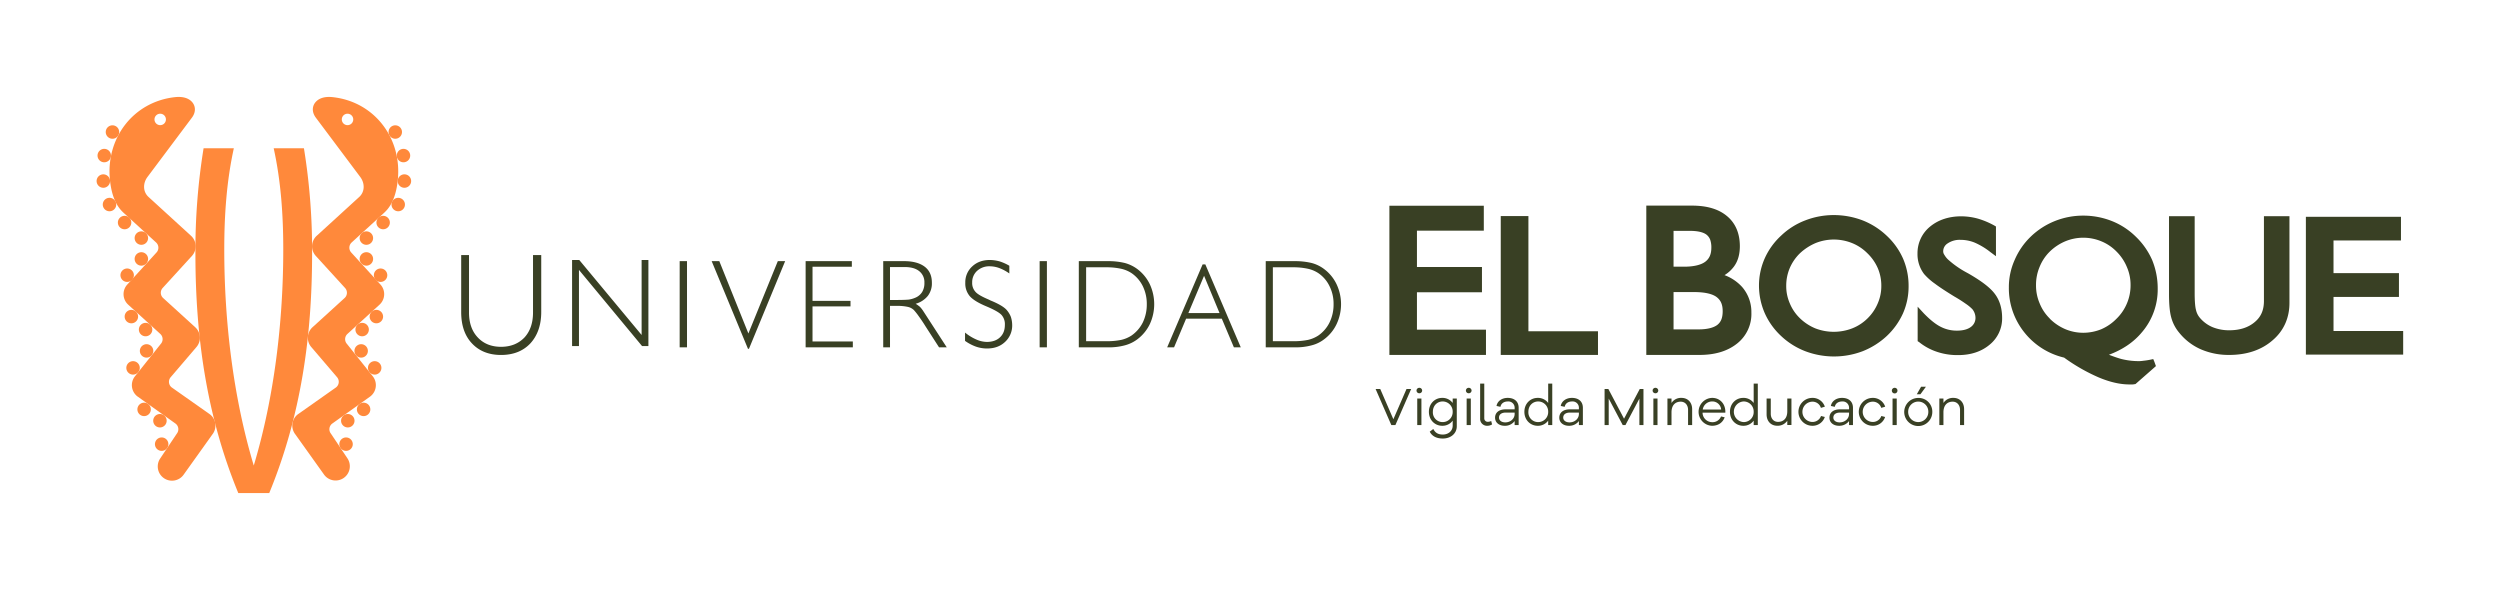 <svg xmlns="http://www.w3.org/2000/svg" width="1755" height="414" viewBox="0 0 1755 414"><defs><style>.a{fill:none;}.b{fill:#ff893b;}.c{fill:#394024;}</style></defs><g transform="translate(14072 23344)"><rect class="a" width="1755" height="414" transform="translate(-14072 -23344)"/><g transform="translate(-14004.181 -23275.951)"><g transform="translate(0 0)"><path class="b" d="M206.093,838.761C183.838,784.722,176,728.771,176,671.057a446.549,446.549,0,0,1,5.73-74.355h21.237c-5.13,23.345-6.722,47.277-6.722,71.118,0,50.084,6.207,103.346,20.708,151.609,14.5-48.263,20.708-101.525,20.708-151.609,0-23.841-1.579-47.773-6.722-71.118H252.17a445.872,445.872,0,0,1,5.73,74.355c0,57.713-7.825,113.664-30.08,167.7Z" transform="translate(-106.631 -560.676)"/><path class="b" d="M195.2,606.868a4.719,4.719,0,1,1-.307,6.663A4.708,4.708,0,0,1,195.2,606.868Z" transform="translate(-9.003 -511.269)"/><path class="b" d="M195.2,609.1a4.722,4.722,0,1,1-.307,6.67A4.727,4.727,0,0,1,195.2,609.1Z" transform="translate(-9.003 -498.869)"/><path class="b" d="M196.732,610.866a4.712,4.712,0,1,1-.32,6.657A4.709,4.709,0,0,1,196.732,610.866Z" transform="translate(-0.555 -489.207)"/><path class="b" d="M194.747,616.7a4.715,4.715,0,1,1-.307,6.663A4.713,4.713,0,0,1,194.747,616.7Z" transform="translate(-11.518 -456.877)"/><path class="b" d="M194.822,618.849a4.715,4.715,0,1,1-.646,6.644A4.7,4.7,0,0,1,194.822,618.849Z" transform="translate(-12.095 -444.201)"/><path class="b" d="M196.335,620.627a4.717,4.717,0,1,1-.75,6.625A4.712,4.712,0,0,1,196.335,620.627Z" transform="translate(-4.066 -434.108)"/><path class="b" d="M196.272,615.308a4.719,4.719,0,1,1-.307,6.664A4.737,4.737,0,0,1,196.272,615.308Z" transform="translate(-3.064 -464.599)"/><path class="b" d="M193.644,626.16a4.716,4.716,0,1,1-1.109,6.579A4.708,4.708,0,0,1,193.644,626.16Z" transform="translate(-20.042 -402.701)"/><path class="b" d="M193.563,628.6a4.716,4.716,0,1,1-1.286,6.54A4.72,4.72,0,0,1,193.563,628.6Z" transform="translate(-21.077 -388.762)"/><path class="b" d="M195.356,624.935a4.715,4.715,0,1,1-1.123,6.579A4.705,4.705,0,0,1,195.356,624.935Z" transform="translate(-10.639 -409.438)"/><path class="b" d="M197.566,604.684a4.714,4.714,0,1,1,2.186,6.3A4.7,4.7,0,0,1,197.566,604.684Z" transform="translate(9.935 -531.195)"/><path class="b" d="M197.763,603.985a4.718,4.718,0,1,1,4.484,4.941A4.716,4.716,0,0,1,197.763,603.985Z" transform="translate(13.609 -545.162)"/><path class="b" d="M197.74,602.353a4.713,4.713,0,1,1,5.508,3.752A4.716,4.716,0,0,1,197.74,602.353Z" transform="translate(13.057 -560.309)"/><path class="b" d="M197.422,601.329a4.712,4.712,0,1,1,6.448,1.684A4.706,4.706,0,0,1,197.422,601.329Z" transform="translate(8.18 -574.309)"/><path class="b" d="M197.007,605.2a4.715,4.715,0,1,1-.307,6.67A4.723,4.723,0,0,1,197.007,605.2Z" transform="translate(0.972 -520.509)"/><path class="b" d="M177.346,606.868a4.717,4.717,0,1,0,.313,6.663A4.7,4.7,0,0,0,177.346,606.868Z" transform="translate(-142.757 -511.269)"/><path class="b" d="M177.346,609.1a4.719,4.719,0,1,0,.313,6.67A4.719,4.719,0,0,0,177.346,609.1Z" transform="translate(-142.757 -498.869)"/><path class="b" d="M175.82,610.866a4.712,4.712,0,1,0,.32,6.657A4.7,4.7,0,0,0,175.82,610.866Z" transform="translate(-151.203 -489.207)"/><path class="b" d="M177.8,616.7a4.717,4.717,0,1,0,.313,6.663A4.714,4.714,0,0,0,177.8,616.7Z" transform="translate(-140.24 -456.877)"/><path class="b" d="M177.731,618.849a4.713,4.713,0,1,0,.64,6.644A4.7,4.7,0,0,0,177.731,618.849Z" transform="translate(-139.663 -444.201)"/><path class="b" d="M176.215,620.627a4.719,4.719,0,1,0,.75,6.625A4.712,4.712,0,0,0,176.215,620.627Z" transform="translate(-147.688 -434.108)"/><path class="b" d="M176.268,615.308a4.715,4.715,0,1,0,.32,6.664A4.713,4.713,0,0,0,176.268,615.308Z" transform="translate(-148.694 -464.599)"/><path class="b" d="M178.906,626.16a4.717,4.717,0,1,0,1.109,6.579A4.716,4.716,0,0,0,178.906,626.16Z" transform="translate(-131.714 -402.701)"/><path class="b" d="M178.986,628.6a4.716,4.716,0,1,0,1.292,6.54A4.715,4.715,0,0,0,178.986,628.6Z" transform="translate(-130.684 -388.762)"/><path class="b" d="M177.195,624.935a4.716,4.716,0,1,0,1.116,6.579A4.715,4.715,0,0,0,177.195,624.935Z" transform="translate(-141.117 -409.438)"/><path class="b" d="M175,604.684a4.72,4.72,0,1,0-2.193,6.3A4.71,4.71,0,0,0,175,604.684Z" transform="translate(-161.699 -531.195)"/><path class="b" d="M174.795,603.985a4.715,4.715,0,1,0-4.49,4.941A4.719,4.719,0,0,0,174.795,603.985Z" transform="translate(-165.371 -545.162)"/><path class="b" d="M174.821,602.353a4.716,4.716,0,1,0-5.508,3.752A4.717,4.717,0,0,0,174.821,602.353Z" transform="translate(-164.823 -560.309)"/><path class="b" d="M175.143,601.329a4.715,4.715,0,1,0-6.455,1.684A4.708,4.708,0,0,0,175.143,601.329Z" transform="translate(-159.943 -574.309)"/><path class="b" d="M175.552,605.2a4.717,4.717,0,1,0,.307,6.67A4.73,4.73,0,0,0,175.552,605.2Z" transform="translate(-152.73 -520.509)"/><g transform="translate(9.056)"><path class="b" d="M237.286,814.021l-26.915-18.959a4.988,4.988,0,0,1-.777-7.01L227.6,766.991a10.012,10.012,0,0,0-.659-14.129L204.4,732.336a4.984,4.984,0,0,1-.326-7.042l20.552-22.516a9.994,9.994,0,0,0-.653-14.13l-29.832-27.261c-4.079-3.72-3.988-9.758-.659-14.123L224.552,605.8c3.054-4.007,2.852-8.68-.548-11.78-1.7-1.547-5.051-3.348-11.18-2.7-29.3,3.165-48.955,28.847-45.718,58.542,1.625,14.919,6.938,20.284,9.861,22.947l22.471,20.525a4.963,4.963,0,0,1,.326,7.029l-20.539,22.523a10,10,0,0,0,.653,14.123l22.529,20.538a4.973,4.973,0,0,1,.32,7.042L184.65,787.262a9.991,9.991,0,0,0,1.56,14.045l26.961,19.233a4.977,4.977,0,0,1,.849,6.99L202.4,844.9a10,10,0,0,0,16.257,11.644l20.33-28.469A10.013,10.013,0,0,0,237.286,814.021ZM199.38,604.274a4.015,4.015,0,1,1,.261,5.665A4.015,4.015,0,0,1,199.38,604.274Z" transform="translate(-166.759 -591.182)"/><path class="b" d="M214.713,591.319c-6.128-.652-9.483,1.149-11.186,2.7-3.4,3.1-3.59,7.773-.542,11.78l31.066,41.469c3.328,4.366,3.433,10.4-.646,14.123l-29.852,27.261a10.005,10.005,0,0,0-.646,14.13l20.552,22.516a4.984,4.984,0,0,1-.32,7.042L200.6,752.862a9.994,9.994,0,0,0-.653,14.129l17.993,21.061a4.984,4.984,0,0,1-.783,7.01l-26.909,18.959a10.012,10.012,0,0,0-1.69,14.052l20.323,28.469A10,10,0,0,0,225.129,844.9l-11.611-17.367a4.965,4.965,0,0,1,.849-6.99l26.961-19.233a10,10,0,0,0,1.566-14.045L224.8,764.59a4.991,4.991,0,0,1,.326-7.042l22.529-20.538a10,10,0,0,0,.653-14.123l-20.539-22.523a4.974,4.974,0,0,1,.326-7.029l22.47-20.525c2.924-2.663,8.243-8.028,9.868-22.947C263.668,620.166,244.01,594.485,214.713,591.319Zm13.183,18.62a4.015,4.015,0,1,1,.255-5.665A4.014,4.014,0,0,1,227.9,609.939Z" transform="translate(-58.096 -591.182)"/></g><g transform="translate(255.947 76.294)"><path class="c" d="M323.77,663.685H369.41V645.947H323.77V620.454h46.938v-17.5H304.426V707.687h67.8V689.954H323.77ZM402.022,610.2H382.6v97.485h68.26V691.064H402.022ZM539.684,651.67a23.458,23.458,0,0,0,6.637-6.044c2.872-3.9,4.131-8.745,4.131-14.286,0-8.863-3.009-16.14-9.059-21.139-6.03-5.045-14.28-7.329-24.67-7.329H484.777V707.687h37.416c10.769,0,19.593-2.636,26.282-7.962a26.4,26.4,0,0,0,10.07-21.752,26.781,26.781,0,0,0-6.54-18.026,31.566,31.566,0,0,0-12.322-8.276m-35.778-31.085H515.23c5.946,0,9.835,1.071,11.976,2.813a8.415,8.415,0,0,1,2.421,3.406,16.477,16.477,0,0,1,.816,5.45c0,4.836-1.429,7.851-4.347,10.064-2.8,2.095-7.767,3.433-14.893,3.433h-7.3Zm30.655,66.067c-2.5,1.912-7.134,3.224-13.882,3.1H503.906V663.562H518.33c7.571,0,12.812,1.285,15.69,3.413,2.865,2.16,4.373,5.052,4.373,9.992,0,4.823-1.286,7.714-3.831,9.685M711,650.587h0l-2.082-1.136A65.89,65.89,0,0,1,696.7,640.8,14,14,0,0,1,694,637.4a4.291,4.291,0,0,1-.8-2.33,6.532,6.532,0,0,1,3.1-5.658,15,15,0,0,1,9.065-2.506,26.152,26.152,0,0,1,9.862,1.906,49.657,49.657,0,0,1,11.088,6.67l3.922,2.911V617.53l-1.181-.7a56.49,56.49,0,0,0-11.5-4.823,45.047,45.047,0,0,0-11.611-1.625c-8.713,0-16.192,2.441-22.02,7.271a24,24,0,0,0-8.765,18.907,22.925,22.925,0,0,0,4.621,14.325,42.233,42.233,0,0,0,7.682,6.833c3.518,2.656,8.021,5.554,13.484,8.915,3.439,1.958,6.194,3.792,8.347,5.313a28.591,28.591,0,0,1,4.36,3.615,9.779,9.779,0,0,1,2.212,6.037,7.746,7.746,0,0,1-3.23,6.442c-2.134,1.612-5.352,2.6-9.764,2.6a24.516,24.516,0,0,1-11.6-2.786c-3.59-1.841-7.538-5.064-11.774-9.451l-4.229-4.581v24.206l1.044.679a39.81,39.81,0,0,0,12.674,6.853,44.74,44.74,0,0,0,14.743,2.245c8.778,0,16.251-2.434,22-7.251a23.7,23.7,0,0,0,8.837-18.757c0-6.337-1.495-11.891-4.712-16.407-3.231-4.64-9.457-9.379-18.848-14.8m121.868,40.979a46.11,46.11,0,0,0,10.906-30.491,52.531,52.531,0,0,0-3.844-19.892A51.378,51.378,0,0,0,828.44,624.7a50.481,50.481,0,0,0-16.812-10.99,54.455,54.455,0,0,0-20.134-3.812,53.277,53.277,0,0,0-19.925,3.812A52.439,52.439,0,0,0,754.6,624.7a49.9,49.9,0,0,0-11.226,16.3,46.666,46.666,0,0,0-4.079,19.142A49.636,49.636,0,0,0,750.11,691.8a50.348,50.348,0,0,0,27.972,17.771,127.56,127.56,0,0,0,24.265,13.895c7.9,3.322,15.056,4.947,21.57,4.947h1.906a6.793,6.793,0,0,0,1.586-.163l.777-.118,14.352-12.6-1.09-3.028-.8-1.912-1.9.411a44.326,44.326,0,0,1-4.966.771,21.035,21.035,0,0,1-3.949.261,50.359,50.359,0,0,1-11.748-1.541c-2.539-.718-5.45-1.729-8.543-2.93,9.45-3.511,17.386-8.758,23.326-16m-10.658-20.127a32.158,32.158,0,0,1-7.166,10.664l-.1.091a33.39,33.39,0,0,1-10.769,7.453,33.958,33.958,0,0,1-12.681,2.493,32.511,32.511,0,0,1-12.707-2.591,34.7,34.7,0,0,1-10.8-7.355V682.1a30.931,30.931,0,0,1-7.1-10.664,31.737,31.737,0,0,1-2.526-12.707,32.465,32.465,0,0,1,2.526-12.864,31.686,31.686,0,0,1,7.042-10.632,35.161,35.161,0,0,1,10.99-7.316,32.991,32.991,0,0,1,25.257,0,31.4,31.4,0,0,1,10.716,7.231,33.052,33.052,0,0,1,7.323,11,31.026,31.026,0,0,1,2.513,12.583,32.3,32.3,0,0,1-2.513,12.707m96.141-1.318c-.085,6.226-2.062,10.866-6.526,14.56-4.314,3.648-10.168,5.7-17.817,5.7a30.409,30.409,0,0,1-11.787-2.219,23.637,23.637,0,0,1-8.869-6.565,12.562,12.562,0,0,1-2.682-5.443c-.6-2.1-.94-6.141-.94-11.989V610.28h-18.02V664.7c0,7.434.5,12.968,1.625,16.9a27.77,27.77,0,0,0,5.515,10.462,40.3,40.3,0,0,0,15.207,11.683,49.287,49.287,0,0,0,19.951,3.948c12.244,0,22.562-3.427,30.413-10.273,7.975-6.781,12-16.016,11.846-26.9V610.28H918.355Zm48.85,20.754v-23.9h45.933V650.287H967.2v-22.96h47.356V610.71H947.8v96.755h68.3v-16.59ZM653.5,623.966a52.215,52.215,0,0,0-16.9-10.742,57.043,57.043,0,0,0-20.271-3.714,55.379,55.379,0,0,0-19.919,3.714A50.411,50.411,0,0,0,579.4,623.966a48.715,48.715,0,0,0-11.5,15.957,47.087,47.087,0,0,0-4.02,18.809,48.516,48.516,0,0,0,3.922,19.344,49.062,49.062,0,0,0,11.6,16.316,51.864,51.864,0,0,0,16.9,10.658,56.814,56.814,0,0,0,40.183.1,53.992,53.992,0,0,0,17.125-10.756,50.343,50.343,0,0,0,11.376-15.912,46.861,46.861,0,0,0,3.922-18.959,48.444,48.444,0,0,0-3.824-19.305A49.124,49.124,0,0,0,653.5,623.966M647.253,671.5a32.126,32.126,0,0,1-7.146,10.514,31.785,31.785,0,0,1-10.775,7.029,35.944,35.944,0,0,1-25.9,0,34.331,34.331,0,0,1-10.729-7.029A30.873,30.873,0,0,1,585.52,671.5a30.149,30.149,0,0,1-2.513-12.374,31.544,31.544,0,0,1,2.513-12.485,32.2,32.2,0,0,1,7.179-10.377,37.723,37.723,0,0,1,11.023-7.14,34.326,34.326,0,0,1,25.394,0,31.959,31.959,0,0,1,10.8,7.14,32.569,32.569,0,0,1,7.434,10.677,31.1,31.1,0,0,1,2.408,12.185,30.252,30.252,0,0,1-2.506,12.374" transform="translate(347.16 -602.872)"/><path class="c" d="M232.554,678.306c8.661,0,15.52-2.747,20.6-8.145,4.98-5.449,7.616-12.8,7.616-21.981V608.193H255v40.3c0,7.349-2.017,13.19-5.991,17.537-4.157,4.314-9.594,6.553-16.46,6.553-6.833,0-12.283-2.239-16.31-6.553q-6.177-6.52-6.167-17.537v-40.3h-5.489v39.988c0,9.261,2.474,16.629,7.538,21.981,5.032,5.4,11.885,8.145,20.428,8.145m54.7-59.717,44.3,53.465H336V611.626h-4.764v52.649l-43.779-52.649h-5.038v60.428h4.836Zm70.7,54.359H363.1V612.442h-5.143Zm48.655,1.018L432,612.442h-5.149L406.19,663.218l-20.415-50.776H380.41l25.479,61.525Zm72.907-5.149h-28.3V644.232h26.667v-3.877H451.215V616.364h27.6v-3.922H446.373v60.507h33.141Zm26.093-24.964h4.875a33.863,33.863,0,0,1,7.7.711,8.779,8.779,0,0,1,4.255,2.3,45.064,45.064,0,0,1,3.2,4.04c1.305,1.821,3.009,4.229,4.83,7.186l9.568,14.854h5.417L528.945,647.5a18.811,18.811,0,0,0-2.291-2.931,22.508,22.508,0,0,0-3.041-2.2,16.731,16.731,0,0,0,8.569-5.567A14.355,14.355,0,0,0,535,627.629c0-4.914-1.619-8.648-5.019-11.265-3.446-2.611-8.269-3.922-14.6-3.922H500.843v60.507h4.764Zm0-27.267h10.051c4.523,0,7.956.875,10.475,2.9a9.8,9.8,0,0,1,3.622,8.145,12,12,0,0,1-1.586,6.48,10.348,10.348,0,0,1-4.954,4.073,18.073,18.073,0,0,1-4.425,1.246c-1.86.176-4.973.281-9.45.281h-3.733Zm85.77,40.653a18.854,18.854,0,0,0-.953-5.75,16.679,16.679,0,0,0-2.943-4.8c-1.906-2.121-5.658-4.32-11.088-6.546a13.826,13.826,0,0,1-1.279-.633c-4.967-2.1-8.151-3.9-9.587-5.62a9.033,9.033,0,0,1-2.226-6.428,10.712,10.712,0,0,1,3.426-8.178,12.633,12.633,0,0,1,8.83-3.224,19.611,19.611,0,0,1,6.677,1.2,31.166,31.166,0,0,1,7.146,3.838v-5.424a34.739,34.739,0,0,0-6.735-3.034,27.431,27.431,0,0,0-6.853-1.012c-5.149,0-9.267,1.514-12.492,4.542a14.991,14.991,0,0,0-4.836,11.461,13.7,13.7,0,0,0,3.146,9.4c2.1,2.4,6.024,4.83,11.767,7.205,5.554,2.349,9.072,4.359,10.6,6.07a9.739,9.739,0,0,1,2.271,6.768c0,3.72-1.057,6.617-3.413,8.83-2.193,2.121-5.332,3.244-9.248,3.244a18.909,18.909,0,0,1-7.271-1.645,33.476,33.476,0,0,1-8.034-4.921v5.835a31.381,31.381,0,0,0,7.655,4.033,23.555,23.555,0,0,0,7.74,1.312c5.169,0,9.372-1.469,12.694-4.614a15.565,15.565,0,0,0,5.006-11.9m24.376-44.8h-5.1v60.52h5.1Zm54.7,59.1a25.494,25.494,0,0,0,8.778-4.229,29.15,29.15,0,0,0,8.759-10.651,33.316,33.316,0,0,0,0-28.011,29.137,29.137,0,0,0-8.759-10.664,26.342,26.342,0,0,0-8.693-4.229,48.651,48.651,0,0,0-11.65-1.312H638.146v60.507h20.747a42.753,42.753,0,0,0,11.565-1.41m-27.176-2.891V616.756h14.4a48.146,48.146,0,0,1,10.136,1.031,22.055,22.055,0,0,1,7.375,3.094,23.819,23.819,0,0,1,7.9,9.189,28.422,28.422,0,0,1,2.78,12.674,29.229,29.229,0,0,1-2.78,12.707,24.53,24.53,0,0,1-7.9,9.183,22.344,22.344,0,0,1-7.375,3.107,49.818,49.818,0,0,1-10.136.907Zm81.763-53.908-24.872,58.209h4.836l8.465-20.134h25.042l8.5,20.134h4.83L726.97,614.739Zm-9.992,34.146,11.03-26.171,10.86,26.171Zm86.534,22.653a24.156,24.156,0,0,0,8.758-4.229,28.562,28.562,0,0,0,8.752-10.651,32.811,32.811,0,0,0,0-28.011,28.55,28.55,0,0,0-8.752-10.664,24.939,24.939,0,0,0-8.661-4.229,49.116,49.116,0,0,0-11.669-1.312h-20.65v60.507h20.65a42.635,42.635,0,0,0,11.572-1.41m-27.215-2.891V616.756h14.449a48.4,48.4,0,0,1,10.142,1.031,22,22,0,0,1,7.355,3.094,23.3,23.3,0,0,1,7.858,9.189,27.67,27.67,0,0,1,2.813,12.674,28.442,28.442,0,0,1-2.813,12.707,23.98,23.98,0,0,1-7.858,9.183,22.291,22.291,0,0,1-7.355,3.107,50.068,50.068,0,0,1-10.142.907Z" transform="translate(-204.588 -573.466)"/></g></g><g transform="translate(897.854 201.256)"><path class="c" d="M316.844,647.9h-2.865l-11.036-25.3h3.263l9.209,21.217,9.222-21.217H327.9Z" transform="translate(-302.943 -618.819)"/><path class="c" d="M311.3,624.35a1.934,1.934,0,0,1-2,1.945,1.913,1.913,0,1,1,0-3.825A1.942,1.942,0,0,1,311.3,624.35Zm-3.446,24.259V630h2.93v18.606Z" transform="translate(-278.621 -619.527)"/><path class="c" d="M328.254,643.446c0,5.241-4.36,8.635-9.79,8.635-4.666,0-7.708-1.821-9.183-4.817l2.486-1.893c1.3,2.519,3.165,3.909,6.7,3.909,3.766,0,6.879-2.415,6.912-6.219v-3.544a8.8,8.8,0,0,1-7.4,3.615c-4.98,0-9.3-3.916-9.3-9.8,0-5.907,4.321-9.777,9.3-9.777a8.866,8.866,0,0,1,7.4,3.57v-3.106h2.878Zm-2.878-10.116a7.068,7.068,0,0,0-6.951-7.277c-3.864,0-6.957,2.852-6.957,7.277a6.8,6.8,0,0,0,6.957,7.211A7,7,0,0,0,325.376,633.33Z" transform="translate(-271.266 -613.541)"/><path class="c" d="M316.626,624.35a1.95,1.95,0,0,1-2.017,1.945,1.913,1.913,0,1,1,0-3.825A1.96,1.96,0,0,1,316.626,624.35Zm-3.459,24.259V630h2.93v18.606Z" transform="translate(-249.254 -619.527)"/><path class="c" d="M317.086,646.356a2.391,2.391,0,0,0,2.617,2.46,5.379,5.379,0,0,0,2.245-.561l.607,2.4a6.172,6.172,0,0,1-3.3.953,4.806,4.806,0,0,1-5.071-5.11V622.019h2.9Z" transform="translate(-240.798 -622.019)"/><path class="c" d="M332.35,630.543v12.08h-2.819V639.8a8.306,8.306,0,0,1-6.99,3.335c-4.053,0-6.748-2.356-6.748-5.684,0-3.452,2.6-5.861,7.473-5.861h6.266v-.842a4.41,4.41,0,0,0-4.745-4.693c-2.833,0-4.8,1.449-5.215,3.785l-2.761-.627c.594-3.367,3.746-5.658,7.812-5.658C329.263,623.553,332.35,626.04,332.35,630.543Zm-2.819,4.288v-.959H323.24c-3.067,0-4.692,1.456-4.692,3.524,0,1.964,1.742,3.354,4.418,3.354C326.588,640.75,329.531,638.218,329.531,634.831Z" transform="translate(-231.928 -613.541)"/><path class="c" d="M338.519,651.1h-2.865v-3.106a8.812,8.812,0,0,1-7.421,3.615c-4.947,0-9.287-3.916-9.287-9.8,0-5.907,4.34-9.777,9.287-9.777a8.877,8.877,0,0,1,7.421,3.57V622.019h2.865Zm-2.865-9.293a7.068,7.068,0,0,0-6.951-7.277c-3.851,0-6.951,2.852-6.951,7.277a6.8,6.8,0,0,0,6.951,7.211A7,7,0,0,0,335.654,641.808Z" transform="translate(-214.503 -622.019)"/><path class="c" d="M339.259,630.543v12.08h-2.793V639.8a8.38,8.38,0,0,1-7,3.335c-4.073,0-6.768-2.356-6.768-5.684,0-3.452,2.611-5.861,7.5-5.861h6.265v-.842a4.414,4.414,0,0,0-4.771-4.693c-2.826,0-4.791,1.449-5.189,3.785l-2.773-.627c.6-3.367,3.752-5.658,7.825-5.658C336.2,623.553,339.259,626.04,339.259,630.543Zm-2.793,4.288v-.959h-6.311c-3.074,0-4.7,1.456-4.7,3.524,0,1.964,1.756,3.354,4.432,3.354C333.5,640.75,336.465,638.218,336.465,634.831Z" transform="translate(-193.752 -613.541)"/><path class="c" d="M354.867,647.9h-2.859V629.333L342.225,647.9H340.3l-9.829-18.567V647.9h-2.9V622.6h2.65l11.01,20.852L352.256,622.6h2.611Z" transform="translate(-166.827 -618.819)"/><path class="c" d="M336.706,624.35a1.935,1.935,0,0,1-2,1.945,1.913,1.913,0,1,1,0-3.825A1.944,1.944,0,0,1,336.706,624.35Zm-3.426,24.259V630h2.9v18.606Z" transform="translate(-138.283 -619.527)"/><path class="c" d="M351.687,631.5v11.127h-2.872V632c0-3.426-2.056-5.789-5.175-5.789-3.909,0-6.448,2.61-6.448,7.466v8.948h-2.858V624.017h2.858v3.106a7.906,7.906,0,0,1,7.029-3.57C348.7,623.553,351.687,626.758,351.687,631.5Z" transform="translate(-129.468 -613.541)"/><path class="c" d="M356.473,633.924h-16a6.772,6.772,0,0,0,6.637,6.676,6.366,6.366,0,0,0,6.337-4.027l2.552.614c-1.423,3.889-4.706,5.945-8.889,5.945a9.794,9.794,0,0,1,.163-19.579c5.064,0,8.974,3.727,9.2,9.281Zm-15.879-2.173h12.935a6.178,6.178,0,0,0-6.259-5.7A6.709,6.709,0,0,0,340.594,631.75Z" transform="translate(-110.954 -613.541)"/><path class="c" d="M360.606,651.1h-2.9v-3.106a8.723,8.723,0,0,1-7.368,3.615c-4.967,0-9.281-3.916-9.281-9.8,0-5.907,4.314-9.777,9.281-9.777a8.786,8.786,0,0,1,7.368,3.57V622.019h2.9Zm-2.9-9.293a7.051,7.051,0,0,0-6.924-7.277,7.249,7.249,0,0,0,0,14.489A6.98,6.98,0,0,0,357.708,641.808Z" transform="translate(-92.298 -622.019)"/><path class="c" d="M362.444,642.211h-2.917V639.2a8.138,8.138,0,0,1-7.016,3.518c-4.5,0-7.512-3.217-7.512-7.969V623.624h2.937v10.638c0,3.439,2.03,5.737,5.11,5.737,3.909,0,6.481-2.578,6.481-7.421v-8.954h2.917Z" transform="translate(-70.523 -613.149)"/><path class="c" d="M364.3,636.254l2.669.7a9.042,9.042,0,0,1-8.837,6.18,9.79,9.79,0,0,1,0-19.579,9.04,9.04,0,0,1,8.85,6.168l-2.767.842a6.143,6.143,0,0,0-6.083-4.353,7.124,7.124,0,0,0,0,14.241A6.336,6.336,0,0,0,364.3,636.254Z" transform="translate(-51.612 -613.541)"/><path class="c" d="M368.272,630.543v12.08h-2.754V639.8a8.5,8.5,0,0,1-7.016,3.335c-4.085,0-6.742-2.356-6.742-5.684,0-3.452,2.565-5.861,7.46-5.861h6.3v-.842a4.445,4.445,0,0,0-4.764-4.693c-2.852,0-4.843,1.449-5.228,3.785l-2.774-.627c.62-3.367,3.733-5.658,7.819-5.658C365.23,623.553,368.272,626.04,368.272,630.543Zm-2.754,4.288v-.959h-6.337c-3.081,0-4.693,1.456-4.693,3.524,0,1.964,1.717,3.354,4.405,3.354C362.548,640.75,365.518,638.218,365.518,634.831Z" transform="translate(-33.159 -613.541)"/><path class="c" d="M370.775,636.254l2.65.7a8.93,8.93,0,0,1-8.785,6.18,9.79,9.79,0,0,1,0-19.579,9.06,9.06,0,0,1,8.844,6.168l-2.761.842a6.148,6.148,0,0,0-6.083-4.353,7.123,7.123,0,0,0,0,14.241A6.272,6.272,0,0,0,370.775,636.254Z" transform="translate(-15.756 -613.541)"/><path class="c" d="M362.413,624.35a1.973,1.973,0,1,1-1.991-1.88A1.909,1.909,0,0,1,362.413,624.35Zm-3.446,24.259V630H361.9v18.606Z" transform="translate(3.929 -619.527)"/><path class="c" d="M379.519,639.947a9.859,9.859,0,1,1-9.829-9.718A9.6,9.6,0,0,1,379.519,639.947Zm-2.793,0a7.075,7.075,0,1,0-14.149,0,7.076,7.076,0,1,0,14.149,0Zm-8.106-12.3,3.035-5.293h3.387l-3.876,5.293Z" transform="translate(11.29 -620.179)"/><path class="c" d="M380.966,631.5v11.127h-2.859V632c0-3.426-2.108-5.789-5.169-5.789-3.929,0-6.481,2.61-6.481,7.466v8.948H363.58V624.017h2.878v3.106a7.949,7.949,0,0,1,7.01-3.57C377.971,623.553,380.966,626.758,380.966,631.5Z" transform="translate(32.163 -613.541)"/></g></g></g></svg>